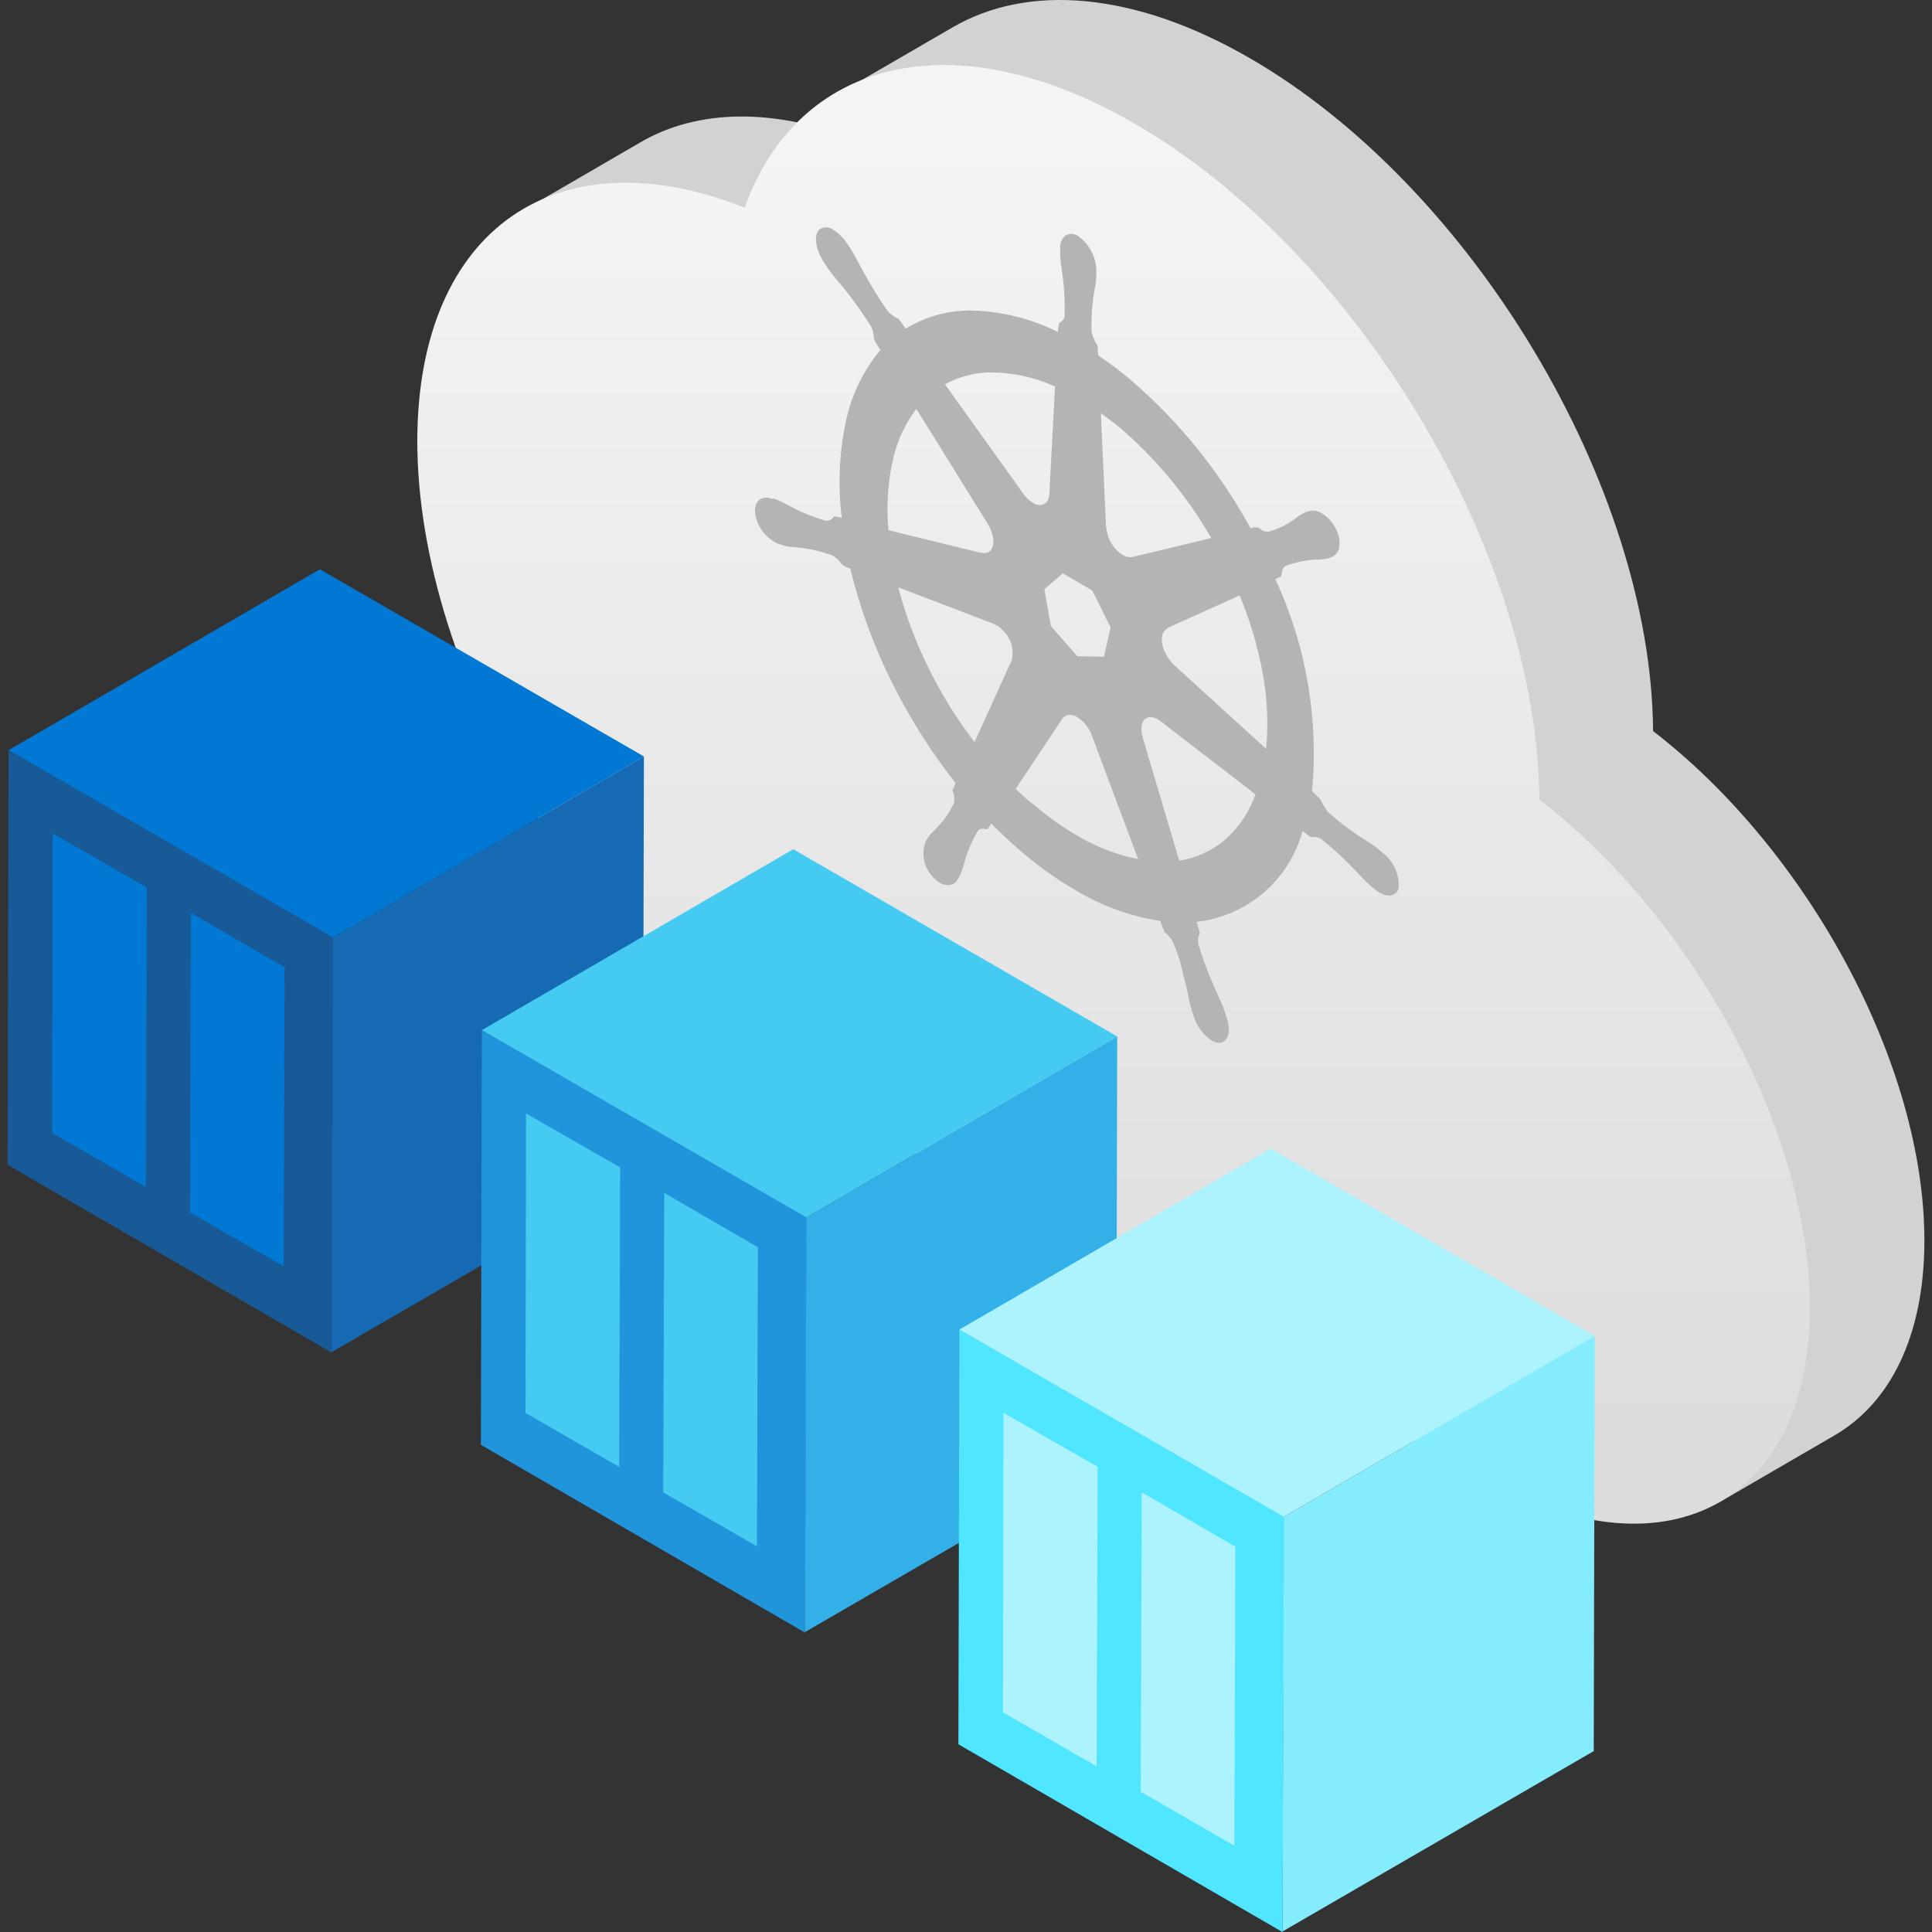 <svg data-slug-id="kubernetes-services04" viewBox="0 0 60 60" xmlns="http://www.w3.org/2000/svg">
    <rect x="0" y="0" width="60" height="60" fill="#333333" stroke="none"/>
    <path d="M16.215 6.554l3.674-2.134c1.773-1.034 4.147-1.093 6.826-.028l-3.672 2.132c-2.681-1.064-5.055-1.001-6.828.03zM29.588.847c2.319-1.348 5.609-1.129 9.222.957 6.903 3.985 12.478 13.31 12.528 20.9 4.802 3.697 8.44 10.366 8.426 15.854-.009 2.944-1.068 5.018-2.792 6.02l-3.699 2.148c1.724-1.001 2.784-3.074 2.792-6.019.016-5.492-3.623-12.156-8.425-15.855l.02-.1c-.089-7.575-5.646-16.846-12.524-20.816-3.614-2.086-6.904-2.305-9.223-.957L29.588.847z" fill="#D2D2D2"/>
    <path d="M47.805 24.831c-.046-7.624-5.646-16.993-12.58-21-5.612-3.24-10.447-1.993-12.1 2.619-5.782-2.3-10.144.63-10.165 7.21-.02 7.316 5.414 16.39 12.141 20.274.361.208.716.397 1.07.563L45.898 45.89c.162.094.336.166.517.212 5.432 2.875 9.776.5 9.793-5.463.012-5.475-3.616-12.122-8.403-15.808z" fill="url(#kubernetes-services04_49c23198-5faa-4803-a531-7e4bbf1694b5)"/>
    <path d="M23.941 15.478c-.334-.099-.547.132-.482.516a1.266 1.266 0 00.581.83.8.8 0 00.142.066c.104.033.143.05.165.055.11.028.225.045.34.05l.17.016c.338.04.67.12.991.236.117.066.215.16.285.274.085.058.177.104.274.137.289 1.19.708 2.346 1.25 3.444a17.858 17.858 0 002.015 3.209.5.5 0 01-.027.082.536.536 0 01-.066.137c.056.13.071.274.044.413-.13.274-.302.526-.51.747-.038.038-.07.077-.11.11-.073.07-.14.147-.197.23-.016.028-.033.06-.054.094a1.047 1.047 0 00.213 1.104c.064.075.14.138.225.187a.47.47 0 00.214.071.326.326 0 00.34-.181c.025-.04.049-.083.07-.126.049-.107.087-.217.116-.33.016-.055.033-.118.05-.17.093-.309.225-.604.393-.88.077-.087.165-.065.253-.043.05-.006.07-.039.093-.077.021-.038.05-.071.066-.1.323.325.651.627.98.907a11.52 11.52 0 001.627 1.154c.81.489 1.707.815 2.641.961l.131.346c.1.078.183.173.247.28.143.312.25.638.318.973l.118.462c.022.082.032.159.049.235.033.148.059.291.11.461.01.039.027.088.044.138.092.332.297.622.58.818a.463.463 0 00.225.072c.279.005.383-.347.24-.786a3.505 3.505 0 01-.07-.22 4.828 4.828 0 00-.197-.466c-.033-.077-.072-.155-.105-.236a11.542 11.542 0 01-.509-1.368.594.594 0 01.049-.34l-.104-.341a3.85 3.85 0 003.293-2.823l.252.192a.519.519 0 01.307.043c.352.28.685.583.997.907.077.077.131.137.186.192.11.115.214.23.34.341.028.027.066.055.104.088.064.058.134.11.208.154.28.159.526.104.59-.154a1.26 1.26 0 00-.477-1.066 2.674 2.674 0 01-.165-.143c-.131-.104-.24-.17-.353-.247-.06-.039-.118-.077-.187-.118a8.776 8.776 0 01-1.02-.785 1.958 1.958 0 01-.224-.38l-.262-.263a12.86 12.86 0 00-1.14-6.58l.18-.089c.017-.118.04-.264.116-.313a3.05 3.05 0 01.849-.198c.055-.006.11-.006.164-.01.103 0 .206-.012.307-.034a.584.584 0 00.082-.027.39.39 0 00.286-.34.933.933 0 00-.105-.55 1.14 1.14 0 00-.427-.478.524.524 0 00-.417-.072c-.065.023-.098.033-.126.045-.089.042-.173.094-.252.153-.038.028-.076.06-.117.088-.234.16-.493.28-.766.354a.33.33 0 01-.187-.05c-.039-.022-.077-.055-.117-.082a.5.5 0 00-.242.022 16.476 16.476 0 00-3.709-4.597c-.327-.276-.67-.535-1.025-.774l-.015-.292a1.525 1.525 0 01-.187-.444 6.452 6.452 0 01.099-1.341c.026-.127.042-.255.049-.384v-.118a1.36 1.36 0 00-.559-1.12.369.369 0 00-.4-.022.496.496 0 00-.164.418c0 .104-.006.148 0 .187.005.153.027.291.044.439l.033.225c.053.406.073.816.059 1.225a.23.23 0 01-.16.209 1.021 1.021 0 00-.043.295 6.392 6.392 0 00-2.58-.665 3.813 3.813 0 00-2.149.56l-.218-.302a.73.73 0 01-.132-.071.779.779 0 01-.214-.177c-.27-.39-.518-.792-.745-1.208l-.142-.258a6.819 6.819 0 00-.252-.451c-.028-.038-.06-.088-.093-.137a1.442 1.442 0 00-.45-.462.374.374 0 00-.427-.022c-.197.165-.132.632.137 1.039a4.778 4.778 0 00.433.576c.054.066.11.127.164.198.304.376.586.77.844 1.179a.783.783 0 01.104.39.495.495 0 00.087.18c.039.067.083.138.118.188a5.09 5.09 0 00-1.074 2.224 9.042 9.042 0 00-.126 2.988l-.23-.049a.307.307 0 01-.246.143 5.233 5.233 0 01-1.009-.39c-.076-.038-.136-.071-.197-.104-.118-.06-.23-.118-.354-.17a1.088 1.088 0 00-.104-.034.037.037 0 01-.062.001zm3.956 2.763l2.964 1.132c.039.022.072.038.099.055a.04.04 0 00.022.01.93.93 0 01.192.171.948.948 0 01.246.895l-1.156 2.544a14.115 14.115 0 01-1.441-2.33c-.39-.792-.7-1.622-.926-2.477zm11.424 5.015l-2.866-2.609a1.4 1.4 0 01-.263-.363c-.17-.34-.136-.675.066-.766v-.016l2.24-1.01c.327.788.57 1.61.723 2.45.138.763.171 1.542.1 2.314zm-11.727-6.79a6.887 6.887 0 01.125-2.13 4.079 4.079 0 01.74-1.637l2.22 3.576c.076.124.13.262.158.406.06.34-.099.55-.353.484v.01l-2.89-.708zm7.89 6.424l.005-.01a.752.752 0 01-.028-.374c.055-.23.252-.302.488-.17.038.022.065.043.098.065l2.943 2.269a3.374 3.374 0 01-.954 1.414 2.86 2.86 0 01-1.414.643l-1.139-3.837zm-3.94 1.61l1.452-2.187a.288.288 0 01.24-.11.442.442 0 01.22.07c.005.005.01.005.021.01.196.135.345.327.428.55l1.44 3.845a5.869 5.869 0 01-1.895-.73 8.98 8.98 0 01-1.315-.934 5.803 5.803 0 01-.59-.513l-.001-.001zm6.07-7.79l-2.45.59a.448.448 0 01-.3-.066 1.125 1.125 0 01-.505-.846l-.01-.017-.16-3.535c.214.148.417.307.614.466a13.309 13.309 0 012.814 3.407l-.003.001zm-4.85-4.702l-.176 3.34a.369.369 0 01-.118.275.327.327 0 01-.394-.011.943.943 0 01-.295-.28l-2.432-3.395a2.984 2.984 0 011.567-.368c.64.022 1.27.17 1.852.437l-.003.002zm1.157 6.328l.57 1.154-.208.906-.825-.016-.822-.936-.202-1.143.57-.495.917.53z" fill="#B4B4B4"/>
    <path d="M.267 23.296l10.093 5.8-.06 12.91-10.064-5.83.03-12.88z" fill="#185A97"/>
    <path d="M1.621 35.186l.016-9.302L4.56 27.56l-.03 9.302-2.909-1.675zM5.9 37.653l.03-9.302 2.908 1.69-.03 9.286-2.909-1.674z" fill="#0078D4"/>
    <path d="M10.345 29.112l9.652-5.618-.03 12.895-9.668 5.602.046-12.88z" fill="#156AB3"/>
    <path d="M.268 23.296l9.667-5.617 10.063 5.815-9.652 5.618L.268 23.296z" fill="#0078D4"/>
    <path d="M14.966 31.991l10.093 5.8-.06 12.91-10.064-5.83.03-12.88z" fill="#2195DC"/>
    <path d="M16.32 43.881l.016-9.302 2.923 1.675-.03 9.302-2.908-1.675zM20.599 46.348l.03-9.302 2.908 1.69-.03 9.286-2.909-1.674z" fill="#45CAF2"/>
    <path d="M25.044 37.807l9.652-5.618-.03 12.895-9.668 5.602.046-12.88z" fill="#32B0E7"/>
    <path d="M14.966 31.991l9.668-5.617 10.063 5.815-9.652 5.618-10.079-5.816z" fill="#45CAF2"/>
    <path d="M29.794 41.29l10.094 5.8L39.827 60l-10.063-5.83.03-12.88z" fill="#50E6FF"/>
    <path d="M31.149 53.18l.015-9.302 2.923 1.674-.03 9.302-2.908-1.674zM35.427 55.646l.03-9.302 2.908 1.69-.03 9.287-2.908-1.675z" fill="#ACF3FD"/>
    <path d="M39.873 47.105l9.652-5.617-.03 12.894-9.668 5.603.046-12.88z" fill="#84ECFD"/>
    <path d="M29.795 41.29l9.667-5.618 10.063 5.816-9.652 5.617-10.078-5.815z" fill="#ACF3FD"/>
    <defs>
        <linearGradient id="kubernetes-services04_49c23198-5faa-4803-a531-7e4bbf1694b5" x1="34.889" y1="4.335" x2="34.889" y2="46.196" gradientUnits="userSpaceOnUse">
            <stop stop-color="#F4F4F4"/>
            <stop offset="1" stop-color="#DCDCDC"/>
        </linearGradient>
    </defs>
</svg>
